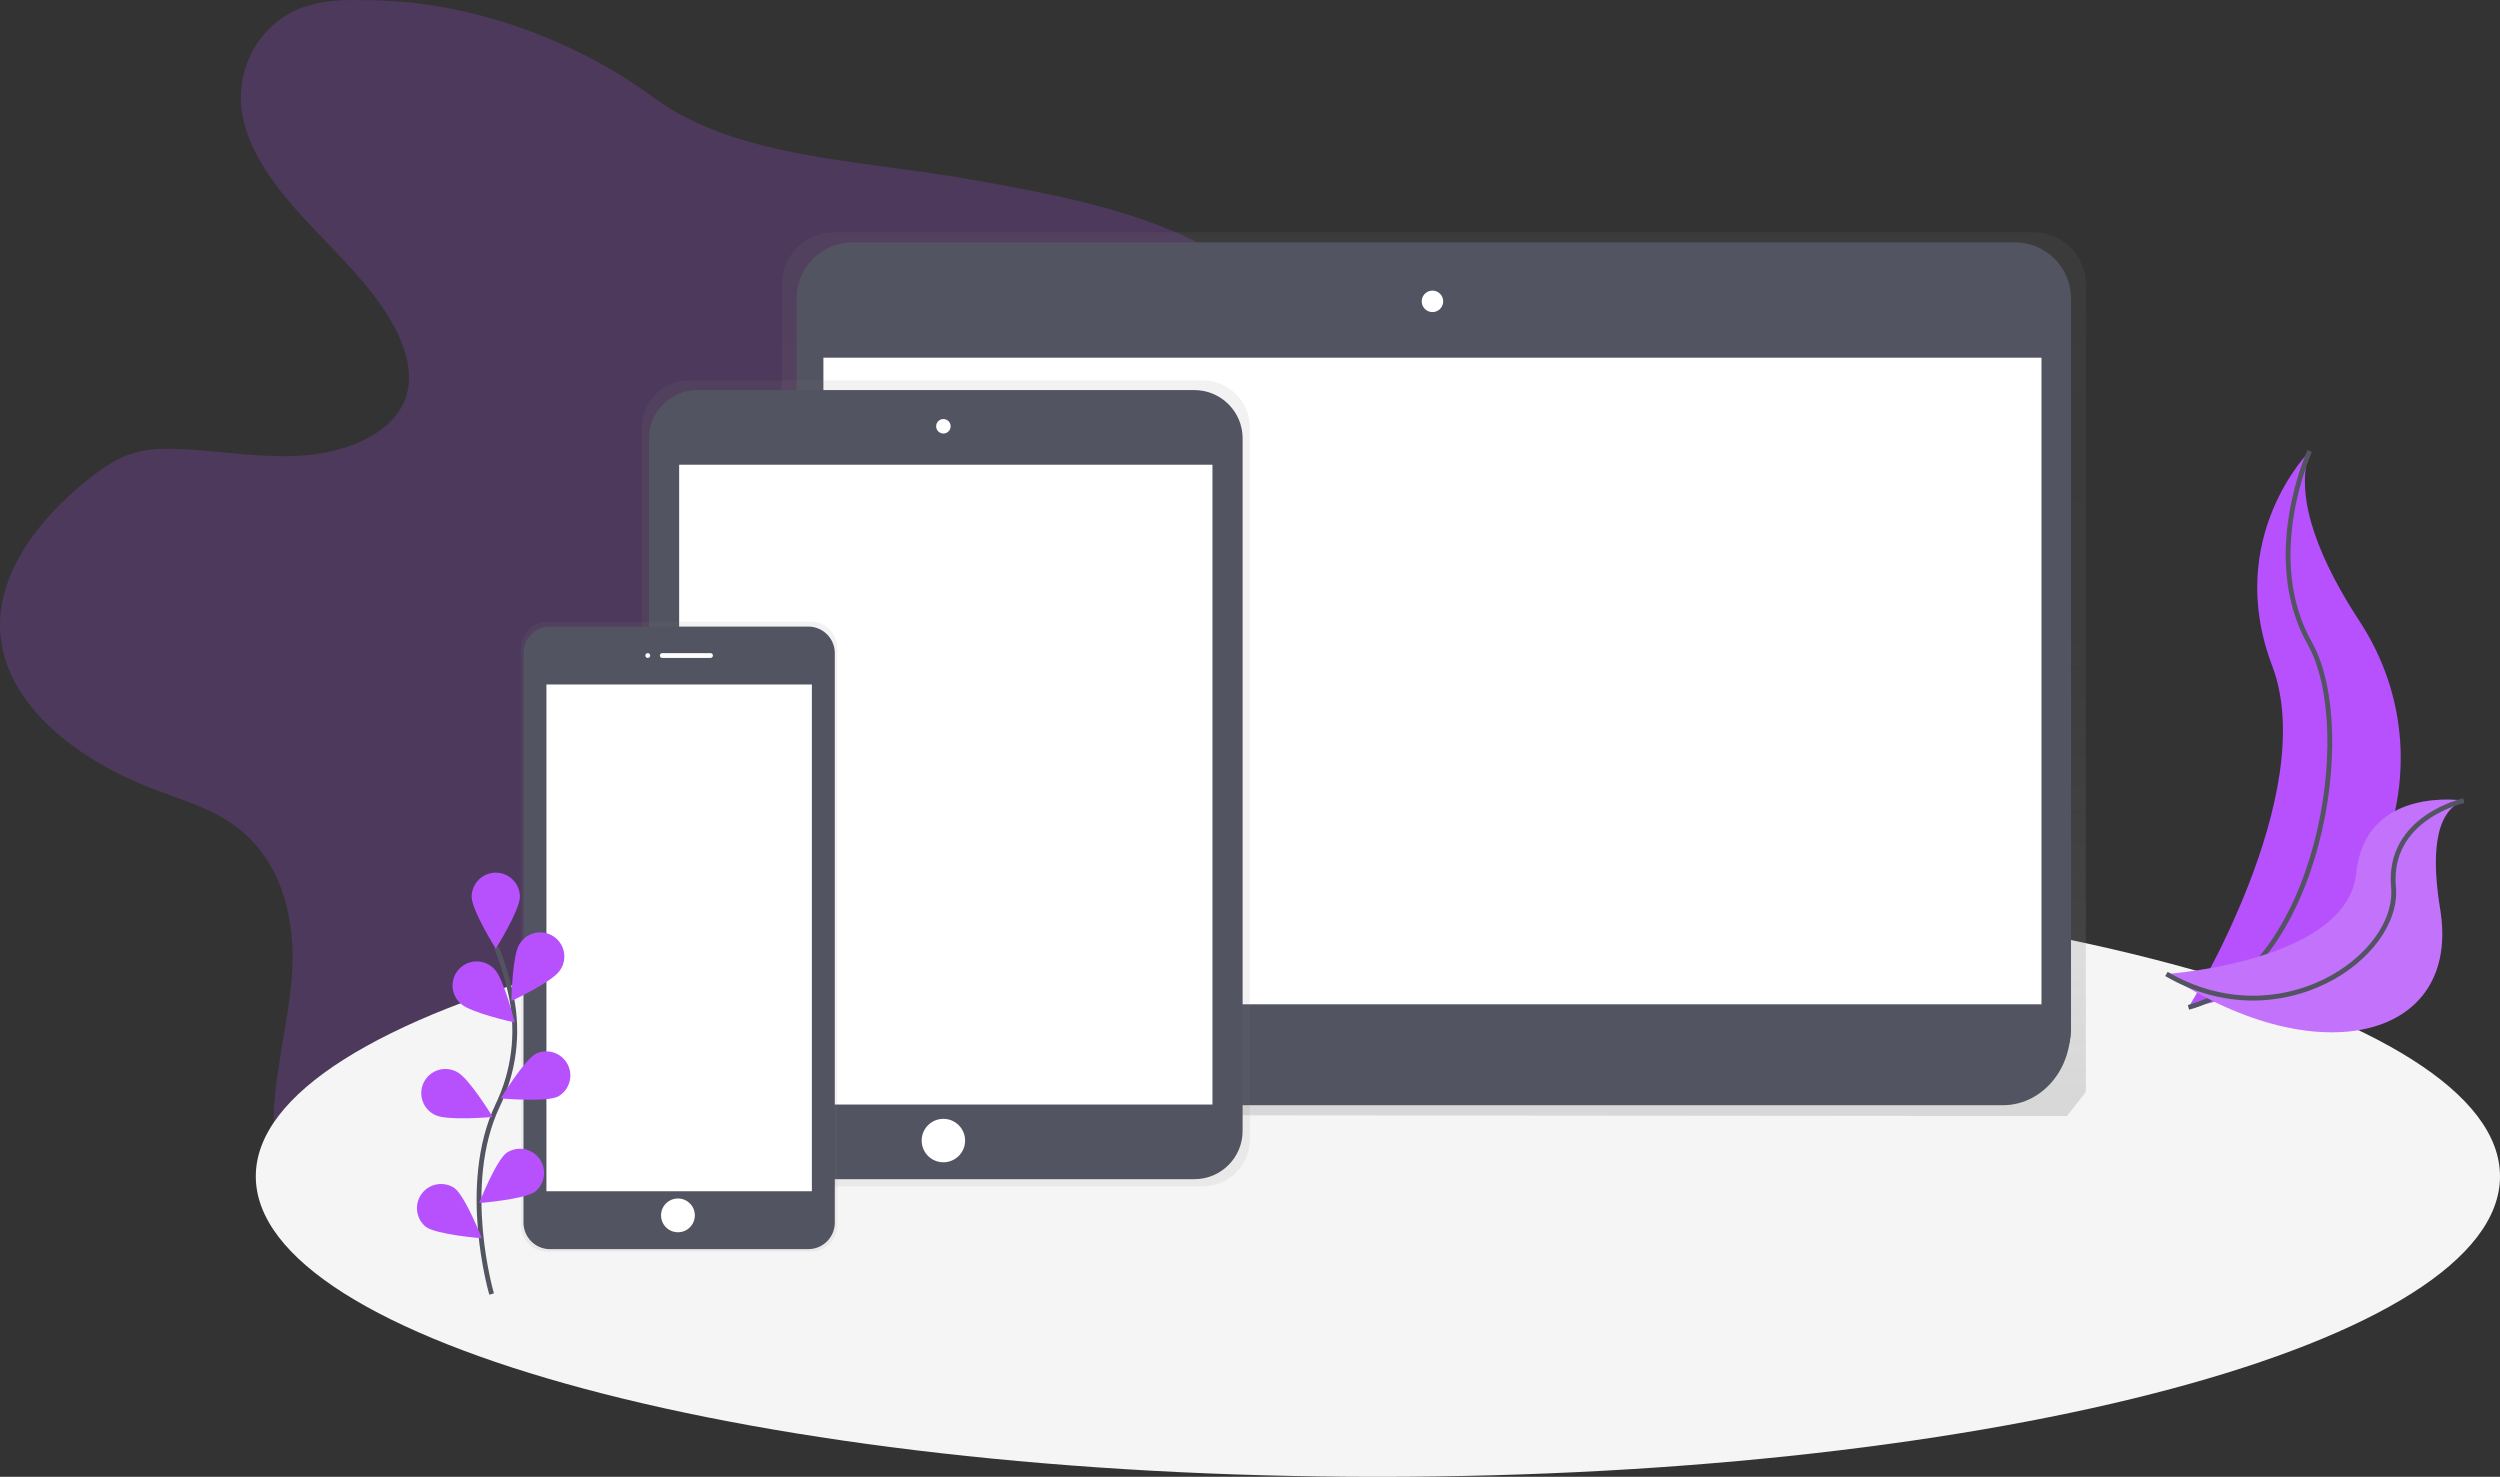 <svg width="1036" height="612" viewBox="0 0 1036 612" fill="none" xmlns="http://www.w3.org/2000/svg">
<rect x="0" y="0" width="1036" height="612" fill="#333333" stroke="none"/>
<g clip-path="url(#clip0)">
<path opacity="0.2" d="M151.4 0.07C143.34 -0.16 135.08 0.07 127.52 2.39C106.95 8.71 97.2 29.39 100.37 47.26C103.54 65.13 116.58 80.7 130.11 94.93C143.64 109.16 158.3 123.23 165.72 140.24C169.42 148.73 171.15 158.24 167.39 166.72C161.59 179.79 144.1 187.09 127.31 188.61C110.52 190.13 93.66 187.17 76.81 186.18C69.74 185.77 62.47 185.72 55.81 187.63C48.5 189.71 42.41 193.96 36.81 198.39C14.96 215.77 -2.53 239.48 0.3 264.39C3.5 292.62 32.04 314.93 63.3 326.9C73.65 330.9 84.6 334.08 93.71 339.74C117.71 354.67 123.1 382.67 120.71 407.38C118.32 432.09 110.18 456.83 114.71 481.32C120.04 509.81 143.63 535.55 175.45 547.57C203.8 558.28 239.28 557.57 264.45 542.46C276.72 535.08 286 524.83 294.07 514.23C306.053 498.576 315.952 481.433 323.52 463.23C327.03 454.74 330.33 445.61 338.52 439.71C343.52 436.08 350 434.05 356.41 432.47C375.73 427.71 396.08 426.41 415.58 422.17C435.08 417.93 454.7 410 465.3 395.9C480.3 375.9 473.3 350.28 473.37 326.76C473.49 273.1 512.48 225.07 526.87 172.76C531.57 155.67 533.32 136.76 522.82 121.51C515.69 111.16 503.66 103.69 491.02 97.92C463.21 85.23 431.6 79.58 400.51 74.08C357.3 66.44 304.83 65.45 271.34 40.73C239.2 17 195.23 0.07 151.4 0.07Z" fill="#B751FD"/>
<path d="M571 612C827.812 612 1036 556.25 1036 487.48C1036 418.709 827.812 362.96 571 362.96C314.188 362.96 106 418.709 106 487.48C106 556.25 314.188 612 571 612Z" fill="#F5F5F5"/>
<path d="M957.18 186.86C957.18 186.86 921.35 222.69 941.58 275.86C961.81 329.03 906.9 417.45 906.9 417.45C906.9 417.45 907.49 417.36 908.58 417.17C982.17 404.17 1018.74 320.01 977.82 257.48C962.61 234.24 950.12 207 957.18 186.86Z" fill="#B751FD"/>
<path d="M957.18 186.86C957.18 186.86 936.95 230.78 957.18 266.61C977.41 302.44 960.65 403 906.9 417.45" stroke="#535461" stroke-width="2" stroke-miterlimit="10"/>
<path d="M1021 331.79C1021 331.79 980.11 325.28 976.39 361.92C972.67 398.56 897.77 403.64 897.77 403.64L899.17 404.57C961.01 445.16 1020.17 430.43 1011.17 376.57C1007.9 356.49 1008.17 336.36 1021 331.79Z" fill="#B751FD"/>
<path opacity="0.2" d="M1021 331.79C1021 331.79 980.11 325.28 976.39 361.92C972.67 398.56 897.77 403.64 897.77 403.64L899.17 404.57C961.01 445.16 1020.17 430.43 1011.17 376.57C1007.9 356.49 1008.17 336.36 1021 331.79Z" fill="#F5F5F5"/>
<path d="M1021 331.79C1021 331.79 989.26 338.79 991.87 367.61C994.48 396.43 944.74 431.06 897.77 403.61" stroke="#535461" stroke-width="2" stroke-miterlimit="10"/>
<path d="M864.37 419.5C864.37 413.659 864.375 413.671 864.37 410.35V117.79C864.37 112.085 862.104 106.614 858.07 102.58C854.036 98.546 848.565 96.28 842.86 96.28H345.52C342.694 96.279 339.896 96.834 337.285 97.915C334.675 98.995 332.302 100.579 330.304 102.577C328.305 104.574 326.72 106.946 325.638 109.556C324.557 112.167 324 114.964 324 117.79V410.36C323.995 413.681 324.762 416.957 326.24 419.93H259.73C258.221 419.93 256.774 420.53 255.707 421.597C254.64 422.664 254.04 424.111 254.04 425.62V430.21C254.048 438.644 257.404 446.73 263.37 452.691C269.337 458.652 277.426 462 285.86 462L856.5 462.5C864.37 452.5 856.5 462.5 864.37 452.5C864.37 438.5 864.37 438.619 864.37 430.18C864.365 428.674 864.37 430 864.37 419.5ZM530.48 438.12L525 431.87H661.72L655.62 438.13L530.48 438.12Z" fill="url(#paint0_linear)"/>
<path d="M834.97 100.42H353.37C340.524 100.42 330.11 110.834 330.11 123.68V405.15C330.11 417.996 340.524 428.41 353.37 428.41L831 457C843.846 457 858.23 439.846 858.23 427V123.68C858.23 110.834 847.816 100.42 834.97 100.42Z" fill="#535461"/>
<path d="M845.99 148.23H341.22V416.18H845.99V148.23Z" fill="white"/>
<path d="M593.61 129.33C596.068 129.33 598.06 127.338 598.06 124.88C598.06 122.422 596.068 120.43 593.61 120.43C591.153 120.43 589.16 122.422 589.16 124.88C589.16 127.338 591.153 129.33 593.61 129.33Z" fill="white"/>
<path d="M630.6 417L614.995 434.729H504.996L490.902 417H267.001C265.674 417 264.403 417.584 263.465 418.623C262.527 419.662 262 421.071 262 422.541V427.006C262 435.226 264.947 443.11 270.193 448.922C275.439 454.735 282.553 458 289.972 458H830.028C837.447 458 844.561 454.735 849.807 448.922C855.053 443.11 858 435.226 858 427.006V422.541C858 421.071 857.473 419.662 856.535 418.623C855.597 417.584 854.325 417 852.999 417H630.6Z" fill="#535461"/>
<path d="M498.41 157.65H285.48C280.308 157.645 275.344 159.694 271.682 163.347C268.02 167 265.958 171.957 265.95 177.13V472.13C265.958 477.303 268.02 482.26 271.682 485.913C275.344 489.566 280.308 491.615 285.48 491.61H498.41C503.583 491.615 508.546 489.566 512.208 485.913C515.87 482.26 517.932 477.303 517.94 472.13V177.13C517.932 171.957 515.87 167 512.208 163.347C508.546 159.694 503.583 157.645 498.41 157.65Z" fill="url(#paint1_linear)"/>
<path d="M494.94 161.65H288.94C277.894 161.65 268.94 170.604 268.94 181.65V468.65C268.94 479.696 277.894 488.65 288.94 488.65H494.94C505.986 488.65 514.94 479.696 514.94 468.65V181.65C514.94 170.604 505.986 161.65 494.94 161.65Z" fill="#535461"/>
<path d="M502.44 192.58H281.44V457.72H502.44V192.58Z" fill="white"/>
<path d="M390.94 179.65C392.597 179.65 393.94 178.307 393.94 176.65C393.94 174.993 392.597 173.65 390.94 173.65C389.283 173.65 387.94 174.993 387.94 176.65C387.94 178.307 389.283 179.65 390.94 179.65Z" fill="white"/>
<path d="M390.94 481.65C395.911 481.65 399.94 477.62 399.94 472.65C399.94 467.679 395.911 463.65 390.94 463.65C385.969 463.65 381.94 467.679 381.94 472.65C381.94 477.62 385.969 481.65 390.94 481.65Z" fill="white"/>
<path d="M336.11 257.65H226.78C225.361 257.647 223.954 257.924 222.642 258.465C221.329 259.006 220.136 259.8 219.13 260.802C218.125 261.804 217.326 262.994 216.781 264.305C216.235 265.615 215.953 267.02 215.95 268.44V507.86C215.953 509.279 216.235 510.685 216.781 511.995C217.326 513.306 218.125 514.496 219.13 515.498C220.136 516.5 221.329 517.294 222.642 517.835C223.954 518.376 225.361 518.653 226.78 518.65H336.11C337.53 518.653 338.936 518.376 340.249 517.835C341.561 517.294 342.754 516.5 343.76 515.498C344.766 514.496 345.564 513.306 346.11 511.995C346.655 510.685 346.938 509.279 346.94 507.86V268.44C346.938 267.02 346.655 265.615 346.11 264.305C345.564 262.994 344.766 261.804 343.76 260.802C342.754 259.8 341.561 259.006 340.249 258.465C338.936 257.924 337.53 257.647 336.11 257.65V257.65Z" fill="url(#paint2_linear)"/>
<path d="M334.94 259.65H227.94C221.865 259.65 216.94 264.575 216.94 270.65V506.65C216.94 512.725 221.865 517.65 227.94 517.65H334.94C341.015 517.65 345.94 512.725 345.94 506.65V270.65C345.94 264.575 341.015 259.65 334.94 259.65Z" fill="#535461"/>
<path d="M336.44 283.65H226.44V493.65H336.44V283.65Z" fill="white"/>
<path d="M268.44 272.65C268.992 272.65 269.44 272.202 269.44 271.65C269.44 271.098 268.992 270.65 268.44 270.65C267.888 270.65 267.44 271.098 267.44 271.65C267.44 272.202 267.888 272.65 268.44 272.65Z" fill="white"/>
<path d="M294.44 270.65H274.44C273.888 270.65 273.44 271.098 273.44 271.65C273.44 272.202 273.888 272.65 274.44 272.65H294.44C294.992 272.65 295.44 272.202 295.44 271.65C295.44 271.098 294.992 270.65 294.44 270.65Z" fill="white"/>
<path d="M280.94 510.65C284.806 510.65 287.94 507.516 287.94 503.65C287.94 499.784 284.806 496.65 280.94 496.65C277.074 496.65 273.94 499.784 273.94 503.65C273.94 507.516 277.074 510.65 280.94 510.65Z" fill="white"/>
<path d="M203.73 536.25C203.73 536.25 190.47 491.25 206.22 458.11C212.925 444.258 214.953 428.604 212 413.5C210.54 406.345 208.428 399.339 205.69 392.57" stroke="#535461" stroke-width="2" stroke-miterlimit="10"/>
<path d="M215.45 371.63C215.45 377.15 205.45 393.14 205.45 393.14C205.45 393.14 195.45 377.14 195.45 371.63C195.45 368.978 196.504 366.434 198.379 364.559C200.254 362.683 202.798 361.63 205.45 361.63C208.102 361.63 210.646 362.683 212.521 364.559C214.397 366.434 215.45 368.978 215.45 371.63Z" fill="#B751FD"/>
<path d="M232 402.19C229 406.82 211.92 414.82 211.92 414.82C211.92 414.82 212.23 395.96 215.23 391.33C215.912 390.163 216.824 389.147 217.91 388.343C218.996 387.538 220.234 386.962 221.549 386.649C222.863 386.337 224.228 386.294 225.56 386.523C226.892 386.753 228.163 387.25 229.298 387.985C230.432 388.719 231.406 389.676 232.16 390.798C232.914 391.919 233.433 393.182 233.686 394.509C233.939 395.837 233.919 397.202 233.63 398.522C233.34 399.843 232.785 401.09 232 402.19V402.19Z" fill="#B751FD"/>
<path d="M231.24 454.4C226.31 456.88 207.53 455.17 207.53 455.17C207.53 455.17 217.32 439.05 222.24 436.57C224.589 435.509 227.258 435.395 229.688 436.254C232.119 437.113 234.124 438.877 235.285 441.179C236.447 443.481 236.674 446.142 235.92 448.607C235.166 451.072 233.49 453.151 231.24 454.41V454.4Z" fill="#B751FD"/>
<path d="M221.8 493.79C217.36 497.07 198.56 498.55 198.56 498.55C198.56 498.55 205.48 481.01 209.92 477.73C212.056 476.305 214.659 475.756 217.189 476.198C219.719 476.639 221.982 478.037 223.509 480.102C225.037 482.166 225.711 484.739 225.393 487.288C225.075 489.836 223.788 492.164 221.8 493.79V493.79Z" fill="#B751FD"/>
<path d="M190.91 415.89C194.91 419.73 213.3 423.72 213.3 423.72C213.3 423.72 208.79 405.41 204.83 401.57C203.905 400.583 202.789 399.793 201.551 399.25C200.312 398.706 198.976 398.42 197.623 398.408C196.27 398.395 194.929 398.658 193.68 399.179C192.432 399.7 191.302 400.469 190.36 401.439C189.417 402.41 188.681 403.561 188.197 404.824C187.712 406.087 187.489 407.436 187.54 408.788C187.591 410.139 187.917 411.467 188.496 412.689C189.075 413.912 189.896 415.004 190.91 415.9V415.89Z" fill="#B751FD"/>
<path d="M180.45 462.09C185.38 464.57 204.16 462.86 204.16 462.86C204.16 462.86 194.37 446.74 189.45 444.26C188.272 443.601 186.974 443.188 185.632 443.044C184.29 442.9 182.934 443.03 181.643 443.424C180.353 443.819 179.156 444.47 178.124 445.34C177.092 446.209 176.247 447.278 175.639 448.483C175.031 449.688 174.674 451.003 174.588 452.349C174.502 453.696 174.689 455.046 175.138 456.318C175.588 457.59 176.29 458.759 177.203 459.752C178.116 460.746 179.22 461.544 180.45 462.1V462.09Z" fill="#B751FD"/>
<path d="M176.45 508.39C180.89 511.67 199.69 513.15 199.69 513.15C199.69 513.15 192.77 495.61 188.33 492.33C186.194 490.905 183.591 490.356 181.061 490.797C178.531 491.239 176.268 492.637 174.741 494.701C173.214 496.766 172.539 499.339 172.857 501.888C173.176 504.436 174.462 506.764 176.45 508.39Z" fill="#B751FD"/>
</g>
<defs>
<linearGradient id="paint0_linear" x1="593.05" y1="462.02" x2="593.05" y2="96.27" gradientUnits="userSpaceOnUse">
<stop stop-color="#808080" stop-opacity="0.25"/>
<stop offset="0.54" stop-color="#808080" stop-opacity="0.12"/>
<stop offset="1" stop-color="#808080" stop-opacity="0.1"/>
</linearGradient>
<linearGradient id="paint1_linear" x1="119694" y1="212439" x2="119694" y2="100897" gradientUnits="userSpaceOnUse">
<stop stop-color="#808080" stop-opacity="0.25"/>
<stop offset="0.54" stop-color="#808080" stop-opacity="0.12"/>
<stop offset="1" stop-color="#808080" stop-opacity="0.1"/>
</linearGradient>
<linearGradient id="paint2_linear" x1="47823" y1="173209" x2="47823" y2="105088" gradientUnits="userSpaceOnUse">
<stop stop-color="#808080" stop-opacity="0.25"/>
<stop offset="0.54" stop-color="#808080" stop-opacity="0.12"/>
<stop offset="1" stop-color="#808080" stop-opacity="0.1"/>
</linearGradient>
<clipPath id="clip0">
<rect width="1036" height="612" fill="white"/>
</clipPath>
</defs>
</svg>
